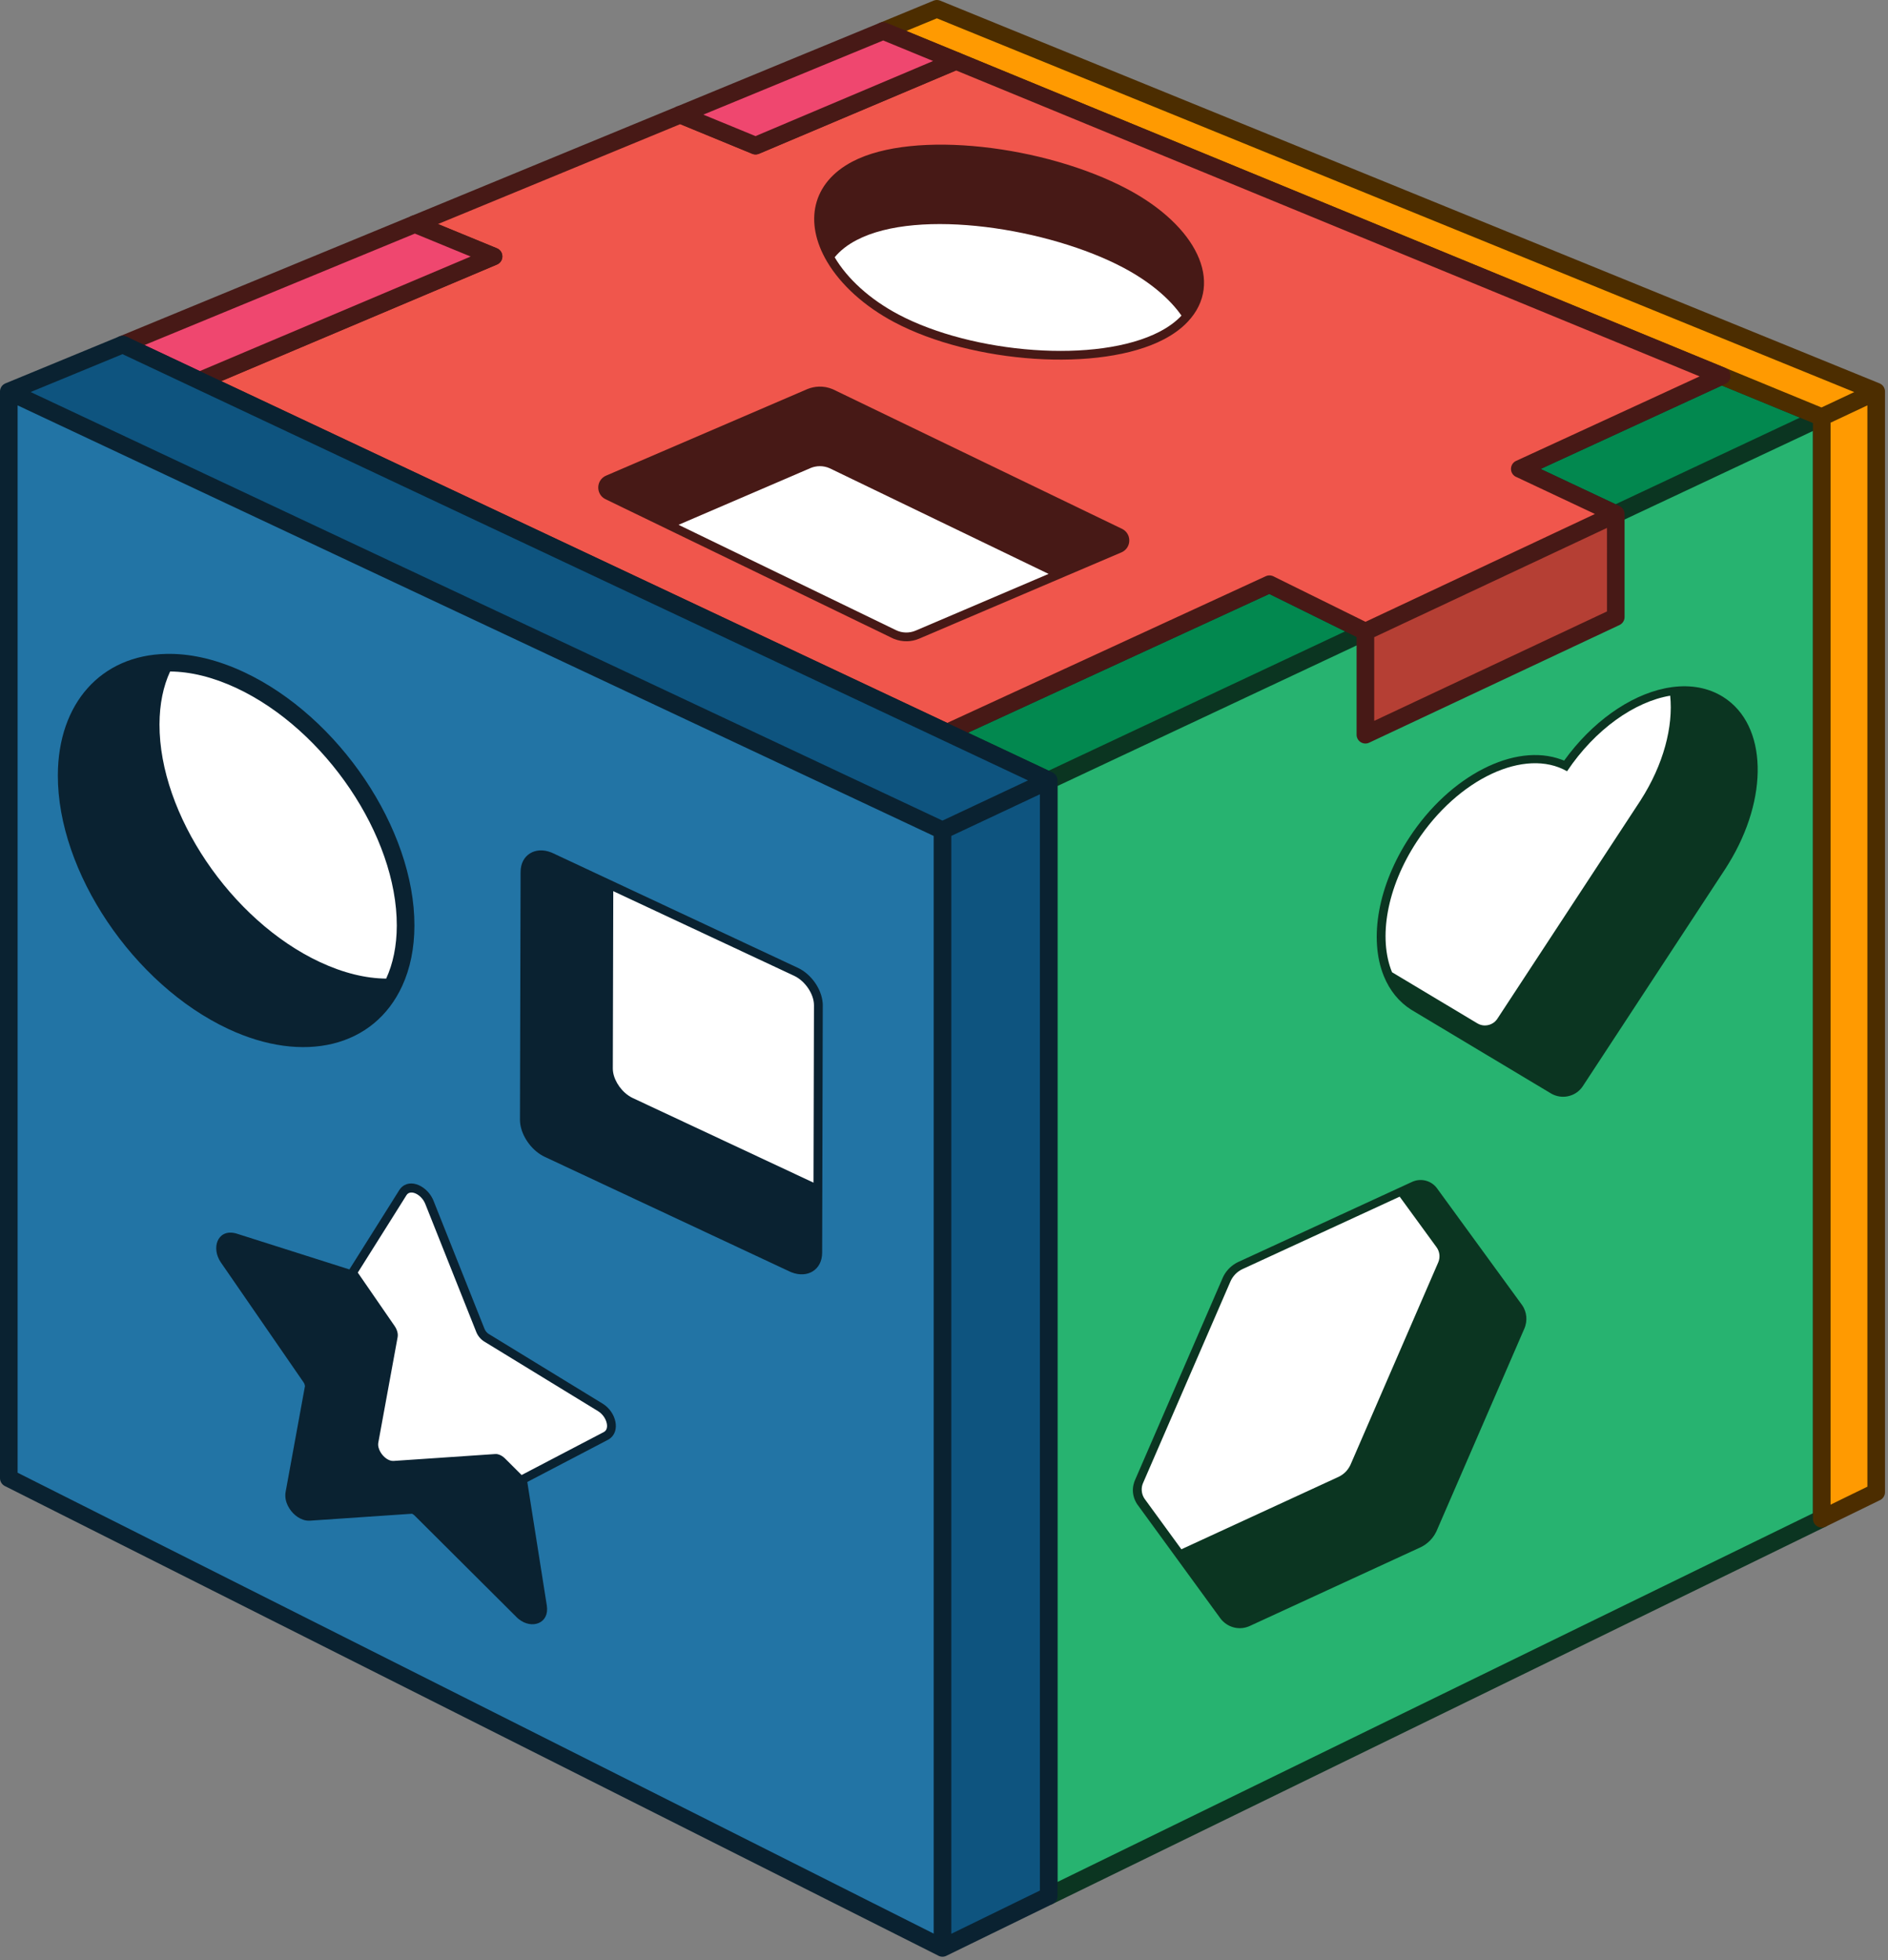 <svg height="300" viewBox="0 0 289 300" width="289" xmlns="http://www.w3.org/2000/svg"><rect x="0" y="0" width="289" height="300" fill="#808080" stroke="none"/><g fill="none" fill-rule="evenodd"><path d="m194.315 89.415 14.689 7.25-48.477 22.78-15.539-7.315zm69.216-31.878 15.33 6.303-31.557 14.827-14.666-6.903-.005.004z" fill="#02884f"/><path d="m160.527 290.195v-170.751l118.332-55.604 0 168.61z" fill="#27b370"/><g fill-rule="nonzero"><path d="m263.927 56.248.117.042 15.33 6.303c.539.222.819.709.835 1.205l-.002 168.653c0 .479-.253.918-.66 1.16l-.097.052-118.333 57.744c-.866.423-1.87-.173-1.936-1.113l-.003-.098-0-169.896-14.765-6.95c-1.002-.472-1.03-1.868-.09-2.393l.101-.051 49.327-22.715c.333-.153.711-.164 1.05-.033l.111.049 14.107 6.962 35.118-16.502-12.07-5.681c-1.002-.472-1.03-1.868-.09-2.393l.101-.051 30.89-14.228c.302-.139.644-.161.96-.064zm13.583 175.36v-165.644l-115.637 54.337v167.735zm-57.764-50.001.099.113.13.166 12.968 17.794c.061.084.116.166.177.267l.063.108.074.14c.276.551.407 1.156.387 1.744-.005.314-.052.628-.149.962l-.065.203-.086.22-13.416 30.935-.067.147-.057.114c-.315.63-.764 1.186-1.297 1.62-.212.178-.44.337-.696.485l-.198.109-.204.1-26.107 12.027c-1.469.678-3.196.309-4.287-.908l-.111-.129-.105-.136-12.636-17.336-.055-.073-.048-.071-.047-.075-.088-.149c-.031-.053-.058-.101-.066-.12-.427-.795-.555-1.713-.364-2.578.027-.126.06-.252.106-.393l.051-.148.081-.203 13.361-30.81.051-.126c.416-.952 1.124-1.744 2.044-2.274l.187-.102.185-.09 26.592-12.252c1.236-.567 2.686-.268 3.596.72zm43.587-75.195.243.141.21.129c6.793 4.289 6.967 15.479.819 25.488l-.188.303-.123.192-.011.023-.057.096-21.936 33.448c-.483.738-1.208 1.262-2.006 1.48-.822.248-1.708.191-2.531-.181l-.175-.085-.172-.096-21.385-12.809c-1.882-1.19-3.299-2.948-4.192-5.137-2.345-5.76-.848-13.977 3.91-21.23 6.196-9.452 16.115-14.56 23.266-11.92l.216.082.202.082.006-.008c4.207-5.838 9.928-9.923 15.41-11.056l.299-.059.298-.053c2.903-.491 5.619-.11 7.899 1.17zm-69.039-15.505-46.113 21.234 12.345 5.812 45.37-21.32zm69.267-31.902-27.727 12.771 11.47 5.399 28.211-13.255z" fill="#0b3521"/><path d="m278.859 232.451v-168.611l-132.521-54.518-11.147-4.583 8.217-3.389 143.784 58.573v168.461z" fill="#ff9a01"/><path d="m142.895.102c.291-.12.614-.134.912-.042l.111.04 143.798 58.579.077.035c.347.17.575.457.681.779.015.047.029.095.039.145l.016.093.011.117.002.074v168.461c0 .479-.253.918-.66 1.16l-.097.052-8.333 4.068c-.866.423-1.87-.173-1.936-1.113l-.003-.098-0-167.709-131.685-54.174-11.147-4.583c-1.078-.443-1.113-1.934-.106-2.446l.104-.048zm142.949 227.438v-165.496l-5.637 2.65v165.597zm-142.433-224.735-4.679 1.93 125.313 51.551.033.014 14.743 6.065 5.013-2.357z" fill="#4c2d00"/><path d="m232.64 71.764-.004.004v-.004l30.906-14.227-.009-.004-117.194-48.213-30.683 12.972-11.533-4.747-40.618 16.748 12.045 4.953-44.991 19.025 114.428 53.857 49.33-22.715 14.691 7.251 38.325-17.985-.026-.013z" fill="#f0564c"/><path d="m247.33 78.68v15.76l-38.324 18.011v-15.786l38.299-17.998z" fill="#b53f34"/><path d="m146.739 8.033.112.041 117.194 48.213.081.036.107.057c.887.525.871 1.829-.029 2.331l-.1.051-28.274 13.014 12.105 5.699c.507.255.753.749.742 1.236l0 15.728c0 .485-.26.93-.676 1.169l-.099.051-38.324 18.011c-.863.406-1.851-.189-1.918-1.119l-.004-.101-0-14.948-13.363-6.595-48.745 22.446c-.289.133-.614.159-.916.077l-.112-.036-.11-.046-114.428-53.857c-1.021-.481-1.026-1.911-.052-2.415l.101-.047 42.013-17.765-9.054-3.723c-1.042-.428-1.11-1.836-.203-2.391l.097-.054.104-.048 40.618-16.748c.292-.121.617-.134.916-.04l.111.04 11.013 4.532 30.165-12.753c.295-.125.623-.14.926-.046zm-.393 2.748-30.165 12.753c-.295.125-.623.14-.926.045l-.112-.041-11.02-4.536-37.077 15.289 9.017 3.708c1.037.426 1.11 1.825.212 2.385l-.096.055-.103.049-42.21 17.849 111.128 52.304 48.76-22.452c.296-.136.628-.16.935-.071l.114.038.111.049 14.108 6.963 35.116-16.503-11.97-5.635-.046-.017c-.41-.17-.739-.536-.816-1.026l-.013-.115-.004-.104c0-.495.267-.945.691-1.182l.093-.047 28.095-12.934zm99.635 70.02-35.627 16.72v12.806l35.628-16.743zm-119.689-21.566.22.04c.285.058.563.14.851.255l.218.093 44.206 21.334c1.36.698 1.433 2.582.205 3.405l-.112.07-.074.04-.074.037-.075.035-10.618 4.527-20.353 8.682c-1.197.509-2.546.528-3.78.05l-.194-.08-.188-.088-33.247-16.104-10.582-5.124c-1.394-.673-1.495-2.586-.257-3.425l.109-.069.075-.041.075-.038.077-.036 30.812-13.249c.286-.119.586-.21.871-.267.605-.13 1.226-.146 1.835-.048zm46.287-30.289c10.505 5.572 14.881 14.268 9.262 20.266-.958 1.031-2.195 1.944-3.697 2.731-9.749 5.091-29.313 3.696-41.26-2.633-4.54-2.409-8.17-5.694-10.28-9.256-3.573-6.05-2.309-12.092 3.9-15.334 9.385-4.9 29.466-2.454 42.075 4.226z" fill="#471916"/><path d="m18.788 52.731 44.716-18.436 12.045 4.953-44.991 19.025zm127.551-43.41-30.683 12.972-11.532-4.746 31.068-12.809z" fill="#ef476f"/><path d="m62.99 33.048c.292-.12.616-.134.916-.041l.111.04 12.045 4.953c1.072.441 1.114 1.922.116 2.44l-.103.049-44.991 19.025c-.314.133-.664.141-.982.027l-.117-.049-11.77-5.541c-1.026-.483-1.024-1.923-.041-2.42l.102-.047zm.514 2.704-41.378 17.06 8.461 3.983 41.459-17.531zm71.174-32.262c.292-.12.616-.134.916-.041l.111.04 11.147 4.583c1.072.441 1.114 1.922.116 2.44l-.103.049-30.683 12.972c-.295.125-.623.14-.926.045l-.112-.041-11.532-4.746c-1.077-.443-1.112-1.934-.105-2.446l.104-.048zm.514 2.705-27.529 11.35 7.985 3.287 27.186-11.494z" fill="#471916"/></g><path d="m1.348 226.235v-166.313l142.92 67.165v171.043z" fill="#2274a5"/><path d="m1.348 59.922 17.44-7.191 11.77 5.541 129.969 61.172v170.751l-16.258 7.934v-171.043z" fill="#0e547f"/><path d="m19.246 51.463.116.048 11.77 5.541 130.013 61.194.083.047c.274.164.461.404.561.672l.03.091c.024.081.041.166.049.254l.006.134v170.751c0 .479-.253.918-.66 1.16l-.097.052-16.306 7.956-.081.033-.112.036-.106.024-.116.017-.085.006-.143-.003-.115-.014-.081-.016-.11-.03-.096-.035-.06-.026-142.964-71.915c-.423-.213-.701-.63-.738-1.096l-.004-.108v-166.373l.009-.101.015-.097.029-.121.009-.03c.101-.325.325-.617.671-.792l.105-.048 17.436-7.189c.311-.128.658-.135.972-.022zm139.932 70.105-13.561 6.373v168.029l13.561-6.618zm-156.481-59.523v163.358l140.223 70.538v-167.999zm63.518 121.409.07.15.066.156 7.811 19.618c.099.251.287.504.479.666l.082.064.094.062 17.43 10.661c1.008.616 1.744 1.682 1.954 2.762.203.991-.037 1.963-.81 2.56l-.114.083-.144.089-.07.039-12.349 6.456 2.987 18.907c.437 2.748-2.294 3.696-4.297 2.08l-.105-.087-.103-.092-.106-.102-15.66-15.602-.073-.059c-.141-.11-.256-.165-.266-.177l-.049-.003-.657.043-14.918 1.014c-.38.026-.76-.032-1.103-.157-1.102-.381-2.076-1.413-2.488-2.567-.144-.405-.216-.821-.199-1.271l.013-.195.028-.194 2.96-16.191-.001-.021c-.002-.115-.046-.272-.118-.417l-.047-.085-.087-.134-12.616-18.291c-1.495-2.168-.55-5.07 2.136-4.484l.14.033.131.038 17.266 5.483 5.677-9.021 1.918-3.055c1.288-2.065 4.082-.9 5.138 1.244zm18.136-52.996.159.066.146.066 9.789 4.583 27.683 12.955c2.013.94 3.617 3.188 3.799 5.348l.012.185.004.194-.095 37.882c-.007 2.612-2.237 3.955-4.687 2.994l-.139-.057-.148-.066-37.473-17.542c-.905-.423-1.737-1.112-2.384-1.948-.65-.827-1.115-1.78-1.314-2.725-.043-.196-.073-.393-.092-.605l-.015-.218-.005-.226.095-37.886c.007-2.608 2.238-3.951 4.665-2.999zm-58.29-30.382c3.575.025 7.404.976 11.289 2.793 14.518 6.795 26.122 24.022 26.086 38.82-.01 3.42-.639 6.53-1.871 9.213-4.324 9.395-15.1 11.972-26.63 6.577-14.516-6.794-26.118-24.024-26.081-38.824.029-11.019 6.615-18.377 16.61-18.575l.304-.004zm-7.31-45.872-14.062 5.798 139.578 65.594 13.091-6.153z" fill="#0a2231" fill-rule="nonzero"/><path d="m214.251 183.151 5.644 7.741c.168.232.292.494.365.765.09.318.107.649.056.975-.026.198-.082.391-.163.58l-13.415 30.936c-.06.142-.133.279-.215.408-.258.447-.614.833-1.035 1.13-.185.137-.386.253-.597.352l-24.055 11.082-5.593-7.672c-.039-.056-.077-.112-.112-.168-.03-.052-.06-.099-.086-.15-.262-.516-.344-1.1-.232-1.662.034-.163.086-.326.155-.485l13.376-30.846c.365-.842 1.031-1.525 1.864-1.907zm-149.153 1.108 7.809 19.613c.232.589.687 1.13 1.207 1.448l17.431 10.661c.717.438 1.203 1.199 1.336 1.882.116.567-.013 1.078-.442 1.306l-12.594 6.585-2.53-2.522c-.318-.313-.67-.533-1.014-.631-.163-.051-.326-.073-.481-.06l-15.58 1.057c-.726.047-1.529-.563-1.984-1.323-.284-.472-.434-1.005-.348-1.473l2.891-15.786.073-.408c.06-.348-.009-.765-.193-1.173-.073-.163-.163-.326-.271-.481l-5.64-8.179 5.532-8.793 1.92-3.058c.584-.937 2.285-.146 2.878 1.336zm28.776-47.865 27.685 12.955c1.684.786 3.041 2.801 3.037 4.502l-.069 27.156-27.689-12.959c-.228-.108-.451-.236-.666-.391-.683-.473-1.28-1.138-1.701-1.873-.417-.722-.666-1.508-.666-2.238zm161.786-29.918c.485 4.725-1.018 10.546-4.519 15.992h.004l-21.941 33.453c-.163.249-.369.455-.601.619-.391.275-.859.412-1.332.408-.386-.004-.773-.108-1.13-.322l-13.063-7.826c-2.109-5.18-.846-12.916 3.789-19.983 6.327-9.652 16.576-14.433 23.002-10.777l.004-.004h.004c4.304-6.43 10.352-10.649 15.782-11.559zm-229.621-3.703c3.097.022 6.542.842 10.167 2.539 13.582 6.357 24.566 22.642 24.532 36.37-.009 3.114-.584 5.829-1.624 8.093-3.102-.022-6.542-.842-10.168-2.539-13.582-6.357-24.566-22.642-24.532-36.374.009-3.114.58-5.829 1.624-8.088zm100.205-31.349c.254.052.506.131.748.239l33.517 16.174-20.352 8.681c-.979.417-2.096.382-3.045-.09l-33.247-16.104 20.241-8.703c.206-.086.421-.15.636-.193.498-.107 1.009-.107 1.503-.004zm45.704-30.459c3.991 2.118 7.045 4.682 8.905 7.337-.838.902-1.946 1.727-3.333 2.453-9.51 4.966-28.668 3.376-40.004-2.629-4.429-2.35-7.822-5.494-9.751-8.75.816-.992 1.929-1.886 3.363-2.633 9.51-4.966 29.484-1.783 40.82 4.222z" fill="#fff"/></g></svg>